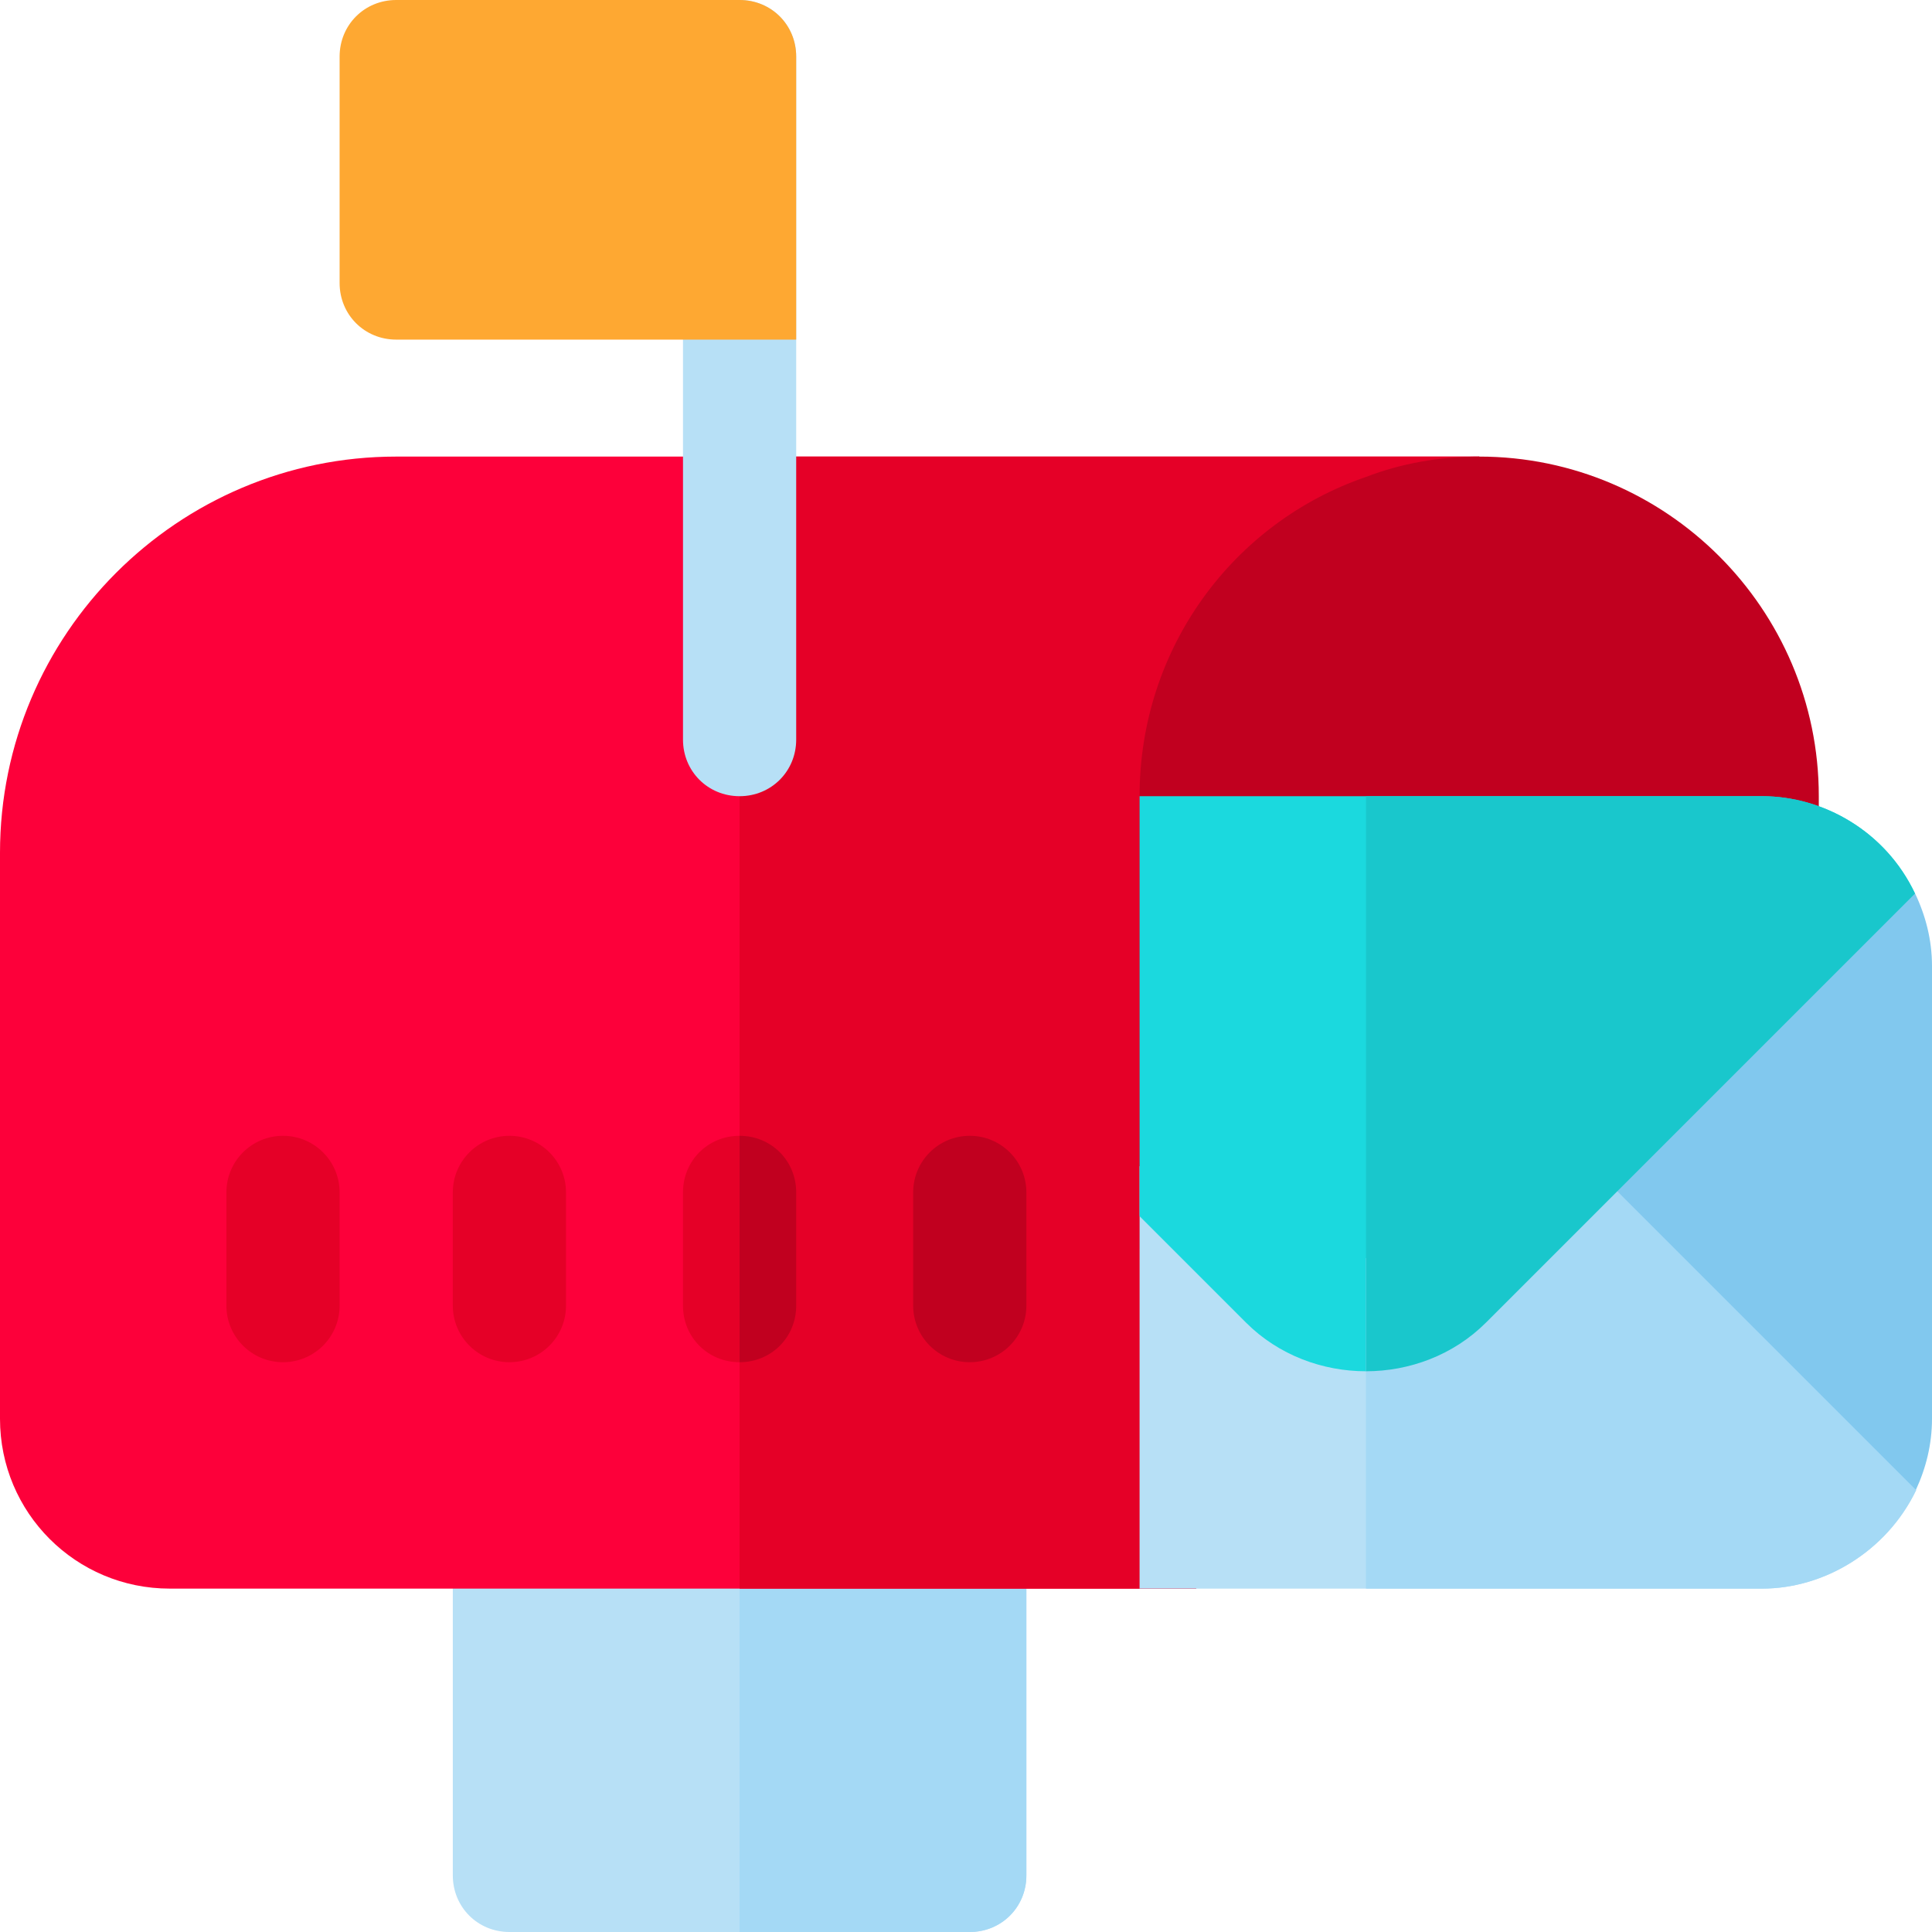 <?xml version="1.0" encoding="iso-8859-1"?>

<svg version="1.1" id="Capa_1" xmlns="http://www.w3.org/2000/svg" xmlns:xlink="http://www.w3.org/1999/xlink" x="0px" y="0px"
	 viewBox="0 0 512 512" style="enable-background:new 0 0 512 512;" xml:space="preserve">
<path style="fill:#B7E0F6;" d="M257,391H135c-8.401,0-15,6.599-15,15v91c0,8.401,6.599,15,15,15h122c8.401,0,15-6.599,15-15v-91
	C272,397.599,265.401,391,257,391z"/>
<path style="fill:#A4D9F5;" d="M272,406v91c0,8.401-6.599,15-15,15h-61V391h61C265.401,391,272,397.599,272,406z"/>
<path style="fill:#FD003A;" d="M392,121l-75,300H45c-24.901,0-45-20.099-45-45V226c0-57.9,47.1-105,105-105H392z"/>
<polygon style="fill:#E50027;" points="392,121 317,421 196,421 196,121 "/>
<path style="fill:#B7E0F6;" d="M211,15v181c0,8.401-6.599,15-15,15s-15-6.599-15-15V15c0-8.401,6.599-15,15-15S211,6.599,211,15z"/>
<g>
	<path style="fill:#E50027;" d="M75,361c-8.291,0-15-6.709-15-15v-30c0-8.291,6.709-15,15-15s15,6.709,15,15v30
		C90,354.291,83.291,361,75,361z"/>
	<path style="fill:#E50027;" d="M135,361c-8.291,0-15-6.709-15-15v-30c0-8.291,6.709-15,15-15s15,6.709,15,15v30
		C150,354.291,143.291,361,135,361z"/>
</g>
<g>
	<path style="fill:#C1001F;" d="M257,361c-8.291,0-15-6.709-15-15v-30c0-8.291,6.709-15,15-15c8.291,0,15,6.709,15,15v30
		C272,354.291,265.291,361,257,361z"/>
	<path style="fill:#C1001F;" d="M482,211v120H302V211c0-39.3,24.901-72.599,60-84.6c9.3-3.6,19.501-5.4,30-5.4
		c24.901,0,47.401,10.201,63.6,26.4S482,186.099,482,211z"/>
</g>
<path style="fill:#B7E0F6;" d="M413.899,301c-27.299,18.6-21.899,15-41.4,28.2c-2.699,2.999-6.599,4.2-10.499,4.2
	s-7.8-1.201-10.499-4.2C332,316,337.4,319.6,310.101,301L302,309.101V421h165c16.5,0,32.999-9.901,40.8-26.1L413.899,301z"/>
<path style="fill:#1BD9DE;" d="M467,211H302v111.301l28.2,28.2c8.699,8.699,20.4,12.9,31.8,12.9s23.101-4.2,31.8-12.9L507.499,236.8
	C499.701,220.3,483.199,211,467,211z"/>
<path style="fill:#81C8EE;" d="M507.49,236.721l-93.69,64.224l4.83,47.252l38.066,38.066l51.021,8.599
	C510.396,389.105,512,382.757,512,376V256C512,249.073,510.297,242.588,507.49,236.721z"/>
<path style="fill:#A4D9F5;" d="M507.8,394.9C500,411.099,483.5,421,467,421H362v-87.599c3.9,0,7.8-1.201,10.499-4.2
	C392,316,386.6,319.6,413.899,301L507.8,394.9z"/>
<path style="fill:#19C7CC;" d="M507.499,236.8L393.8,350.501c-8.699,8.699-20.4,12.9-31.8,12.9V211h105
	C483.199,211,499.701,220.3,507.499,236.8z"/>
<path style="fill:#FEA832;" d="M196,0h-91c-8.401,0-15,6.599-15,15v60c0,8.401,6.599,15,15,15h106V15C211,6.599,204.401,0,196,0z"/>
<path style="fill:#E50027;" d="M211,316v30c0,8.401-6.599,15-15,15s-15-6.599-15-15v-30c0-8.401,6.599-15,15-15S211,307.599,211,316
	z"/>
<path style="fill:#C1001F;" d="M211,316v30c0,8.401-6.599,15-15,15v-60C204.401,301,211,307.599,211,316z"/>
<g>
</g>
<g>
</g>
<g>
</g>
<g>
</g>
<g>
</g>
<g>
</g>
<g>
</g>
<g>
</g>
<g>
</g>
<g>
</g>
<g>
</g>
<g>
</g>
<g>
</g>
<g>
</g>
<g>
</g>
</svg>
